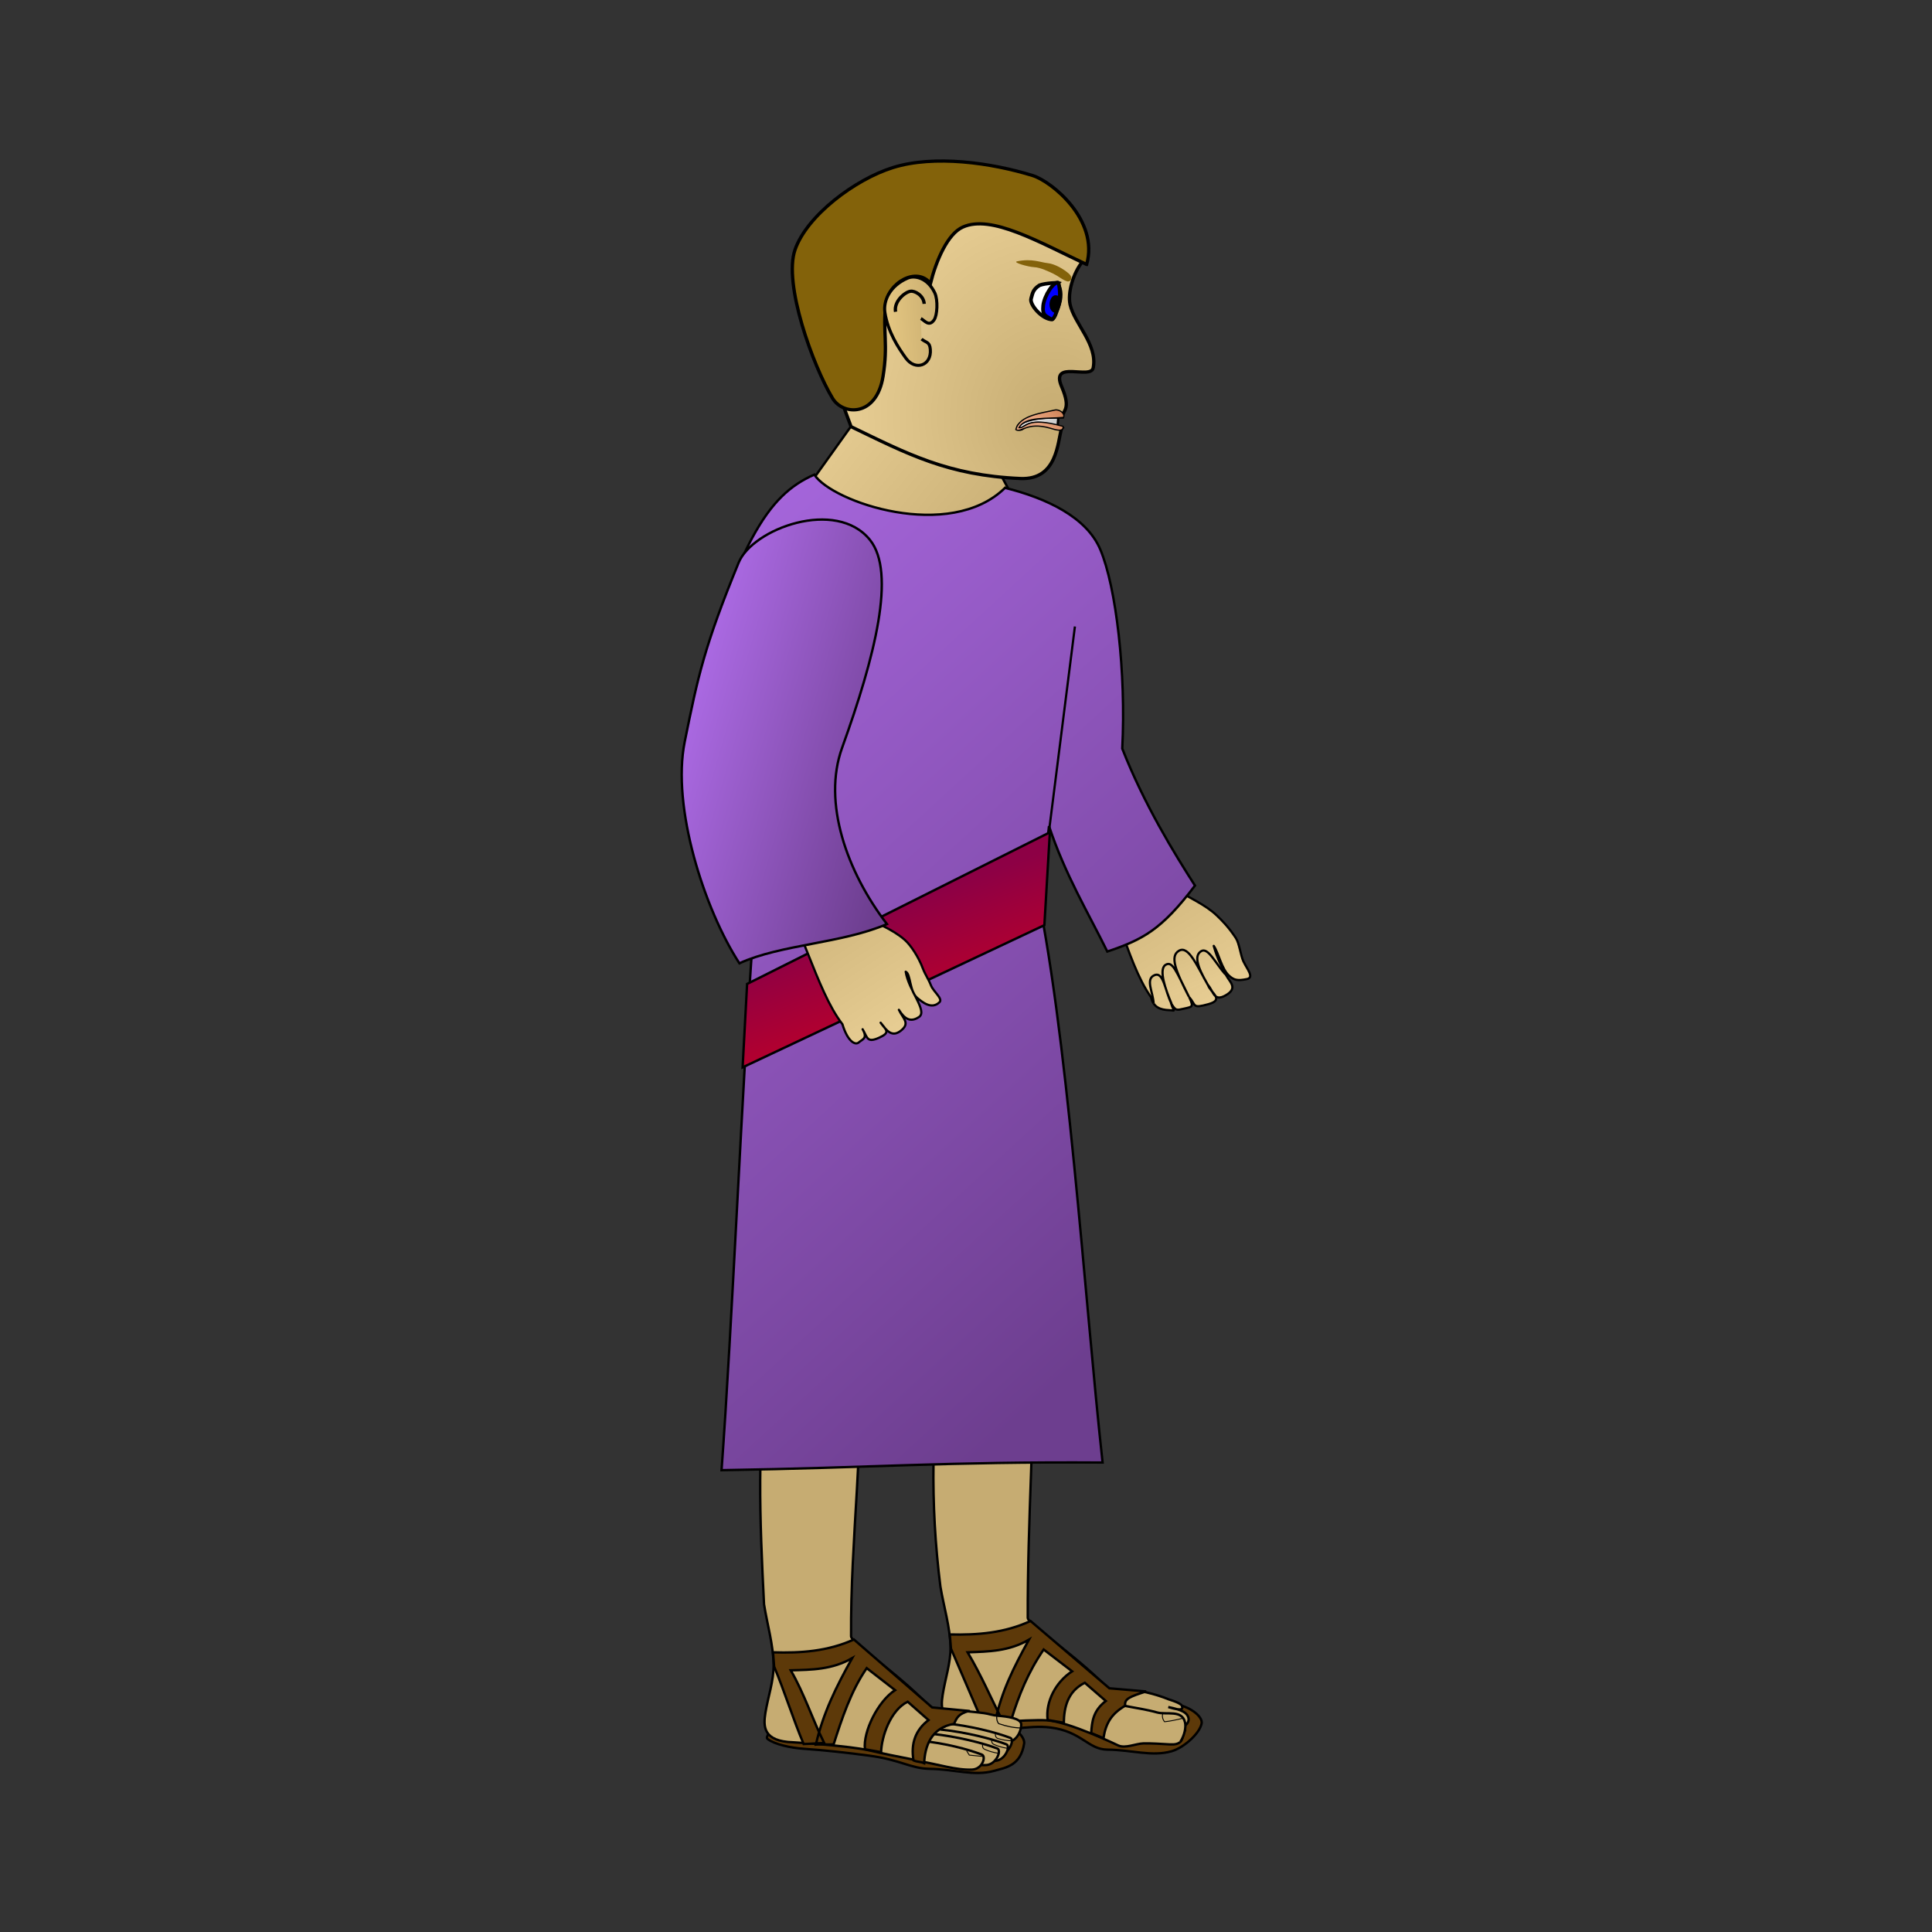 <svg:svg xmlns:dc="http://purl.org/dc/elements/1.1/" xmlns:ns1="http://sodipodi.sourceforge.net/DTD/sodipodi-0.dtd" xmlns:ns2="http://www.inkscape.org/namespaces/inkscape" xmlns:ns3="http://www.w3.org/1999/xlink" xmlns:ns5="http://creativecommons.org/ns#" xmlns:rdf="http://www.w3.org/1999/02/22-rdf-syntax-ns#" xmlns:svg="http://www.w3.org/2000/svg" height="832.243" id="svg13669" version="1.1" viewBox="-293.177 -68.688 832.243 832.243" width="832.243" ns1:docname="_svgclean2.svg" ns1:version="0.32" ns2:version="0.48.3.1 r9886">
  <svg:rect x="-293.177" y="-68.688" width="832.243" height="832.243" fill="#333333" stroke="none"/>
  <svg:defs id="defs3">
    <svg:linearGradient id="linearGradient1700">
      <svg:stop id="stop1701" offset="0" style="stop-color:#6d3e8f" />
      <svg:stop id="stop1702" offset="1" style="stop-color:#ad6be6" />
    </svg:linearGradient>
    <svg:linearGradient id="linearGradient1717">
      <svg:stop id="stop1718" offset="0" style="stop-color:#c6ac72" />
      <svg:stop id="stop1719" offset="1" style="stop-color:#e9cf95" />
    </svg:linearGradient>
    <svg:linearGradient gradientTransform="matrix(-.943 .096 .107 1.05 1257.7 -74.333)" gradientUnits="userSpaceOnUse" id="linearGradient4055" x1="748.83" x2="821.59" y1="240.16" y2="159.94" ns2:collect="always" ns3:href="#linearGradient1717" />
    <svg:linearGradient gradientTransform="matrix(-.999 .107 .106 .99 1255 -78.251)" gradientUnits="userSpaceOnUse" id="linearGradient4057" x1="655.57" x2="907.77" y1="559.1" y2="221.22" ns2:collect="always" ns3:href="#linearGradient1700" />
    <svg:linearGradient gradientTransform="matrix(-1.351 .138 .075 .733 1257.7 -74.333)" gradientUnits="userSpaceOnUse" id="linearGradient4058" x1="573.2" x2="547.86" y1="531.62" y2="581" ns2:collect="always">
      <svg:stop id="stop1710" offset="0" style="stop-color:#8d0045" />
      <svg:stop id="stop1711" offset="1" style="stop-color:#b7002c" />
    </svg:linearGradient>
    <svg:linearGradient gradientTransform="matrix(-3.048,-1.886,-1.399,2.26,2214.2,-415.53)" gradientUnits="userSpaceOnUse" id="linearGradient4062" spreadMethod="reflect" x1="294.98" x2="268.66" y1="593.44" y2="602.39" ns2:collect="always" ns3:href="#linearGradient1717" />
    <svg:linearGradient gradientTransform="matrix(-.605 -.14 -.362 1.569 1257.7 -74.333)" gradientUnits="userSpaceOnUse" id="linearGradient4063" x1="975.88" x2="1143.5" y1="372.23" y2="347.54" ns2:collect="always" ns3:href="#linearGradient1700" />
    <svg:linearGradient gradientTransform="matrix(-4.088 .336 .19 2.315 1679.4 -1350.6)" gradientUnits="userSpaceOnUse" id="linearGradient5793" x1="290.21" x2="284.38" y1="622.93" y2="622.69" ns2:collect="always">
      <svg:stop id="stop4743" offset="0" style="stop-color:#ffffff" />
      <svg:stop id="stop4744" offset="1" style="stop-color:#c6c6c6" />
    </svg:linearGradient>
    <svg:radialGradient cx="407.58" cy="436.26" fx="407.69" gradientTransform="scale(.942 1.062)" gradientUnits="userSpaceOnUse" id="radialGradient5794" r="23.506" ns2:collect="always" ns3:href="#linearGradient1717" />
    <svg:linearGradient gradientTransform="scale(.771 1.297)" gradientUnits="userSpaceOnUse" id="linearGradient5795" x1="518.57" x2="512.52" y1="349.04" y2="349.25" ns2:collect="always">
      <svg:stop id="stop7492" offset="0" style="stop-color:#e4c681" />
      <svg:stop id="stop7493" offset="1" style="stop-color:#ccb072" />
    </svg:linearGradient>
    <svg:linearGradient gradientTransform="matrix(-4.072,2.299,1.903,3.372,1111,-2329.8)" gradientUnits="userSpaceOnUse" id="linearGradient5796" x1="352.66" x2="354.89" y1="504.05" y2="504.45" ns2:collect="always">
      <svg:stop id="stop16900" offset="0" style="stop-color:#d1855a" />
      <svg:stop id="stop16901" offset="1" style="stop-color:#e9a57f" />
    </svg:linearGradient>
    <svg:linearGradient gradientTransform="matrix(-2.751,-2.297,-1.704,2.04,2460.2,-168.73)" gradientUnits="userSpaceOnUse" id="linearGradient5797" spreadMethod="reflect" x1="294.98" x2="268.66" y1="593.44" y2="602.39" ns2:collect="always" ns3:href="#linearGradient1717" />
    <svg:linearGradient gradientTransform="scale(1.136 .88)" gradientUnits="userSpaceOnUse" id="linearGradient5798" x1="580.88" x2="601.6" y1="445.98" y2="499.91" ns2:collect="always" ns3:href="#linearGradient1717" />
  </svg:defs>
  <ns1:namedview bordercolor="#666666" borderopacity="1.0" id="base" pagecolor="#969696" showgrid="false" ns2:current-layer="layer1" ns2:cx="-22.078595" ns2:cy="21.518503" ns2:pageopacity="0.88627451" ns2:pageshadow="2" ns2:window-height="645" ns2:window-maximized="0" ns2:window-width="674" ns2:window-x="0" ns2:window-y="0" ns2:zoom="0.86831673" />
  <svg:g id="layer1" transform="translate(-443.4 -66.728)" ns2:groupmode="layer" ns2:label="Layer 1">
    <svg:path d="m587.02 213.11-20.63-38.1-42.73-2.91-25.41 35.53 64.08 48.19 24.69-42.71z" id="path1712" style="fill-rule:evenodd;stroke:#000000;stroke-width:.772pt;fill:url(#linearGradient4055)" ns1:nodetypes="cccccc" ns2:connector-curvature="0" />
    <svg:g id="g13507" transform="matrix(-3.087,0,0,3.087,1804.1,-1279.8)">
      <svg:g id="g13500">
        <svg:path d="m371.45 651.8c-2.01 0.44-3.55 1.75-3.37 2.65 0.28 1.39 2.48 3.38 4.2 3.87 2.77 0.78 5.49-0.19 8.95-0.23 2.72-0.03 3.58-2.54 7.95-3.09 3.13-0.39 6.49 0.63 9.67 0.44 1.71-0.1 4.02-0.56 5.03-1.32 0.39-0.29-0.55-1.22-0.83-1.83" id="path13358" style="fill-rule:evenodd;stroke:#000000;stroke-width:.25pt;fill:#5d3909" ns1:nodetypes="csssssss" ns2:connector-curvature="0" />
        <svg:path d="m391.5 599.42c-0.16 13.06 0.89 26.67 0.84 40.29-0.05 0.93-6.76 5.21-10.86 9.53-1.01 1.07-4.22 0.51-5.7 0.86-1.14 0.27-2.14 0.58-3.12 0.98-0.13 0.05-1.7 0.5-1.83 0.9-0.14 0.4-0.16 0.8 1.9 0.17-1.99 0.4-2.56 0.8-2.78 1.39-0.22 0.6 0.16 1.29 1.34 1.64-1.56 0.37-0.66 0.02-0.68 0.64 0.16 1.04 0.41 1.62 1.89 1.54 1.36-0.07 2.36-0.16 3.7-0.14 1.05 0.03 2.5 0.73 3.49 0.3 0 0 6.95-3.36 10-3.52 2.88-0.15 10.62 0.55 10.62 0.55 4.2-0.1 4.2-2.17 3.91-4.06-0.34-2.25-1.14-4.48-1.1-6.72 0.06-2.81 0.94-5.63 1.41-8.44 1.46-11.66 1.27-22.66-0.48-35.42" id="path13337" style="fill-rule:evenodd;stroke:#000000;stroke-width:.25pt;fill:#c6ac72" ns1:nodetypes="ccsssscsccssssssscc" ns2:connector-curvature="0" />
        <svg:g id="g13355">
          <svg:path d="m371.07 657.03c-0.6-0.91-0.83-2.03-0.68-2.72 0.4-1.84 2.58-1.04 3.91-1.41 1.5-0.42 3.07-0.63 4.61-0.94" id="path13352" style="fill-rule:evenodd;stroke:#000000;stroke-width:.25pt;fill:#c6ac72" ns1:nodetypes="csss" ns2:connector-curvature="0" />
          <svg:path d="m370.65 653.7c0.78 0.2 1.79 0.42 2.6 0.5 0.25-0.3 0.38-0.75 0.25-1.13" id="path13354" style="stroke:#000000;stroke-width:.125;fill:none" ns1:nodetypes="ccc" ns2:connector-curvature="0" />
        </svg:g>
        <svg:path d="m375.82 649.97c2.24 0.72 3.08 1.02 2.92 1.99 1.87 1.1 2.69 2.36 3.04 4.53l1.71-0.72c-0.12-1.6-0.25-3.09-2.04-4.47 0.98-0.85 1.95-1.69 2.93-2.54 2.41 1.2 2.89 3.44 2.93 5.58 0.75-0.13 1.51-0.26 2.26-0.39 0.3-2.48-1.07-5.25-3.42-6.79 1.32-1.02 2.65-2.03 3.97-3.04 2.18 3.17 3.47 6.39 4.53 9.83 0.76 0.09 1.51 0.19 2.27 0.28-0.98-4.38-2.56-7.5-4.75-11.49 2.8 1.64 5.65 1.67 8.56 1.77-1.91 3.22-3.28 6.44-4.92 9.66 0.94 0.04 1.88 0.08 2.82 0.11 1.47-3.42 2.95-6.85 4.42-10.27 0.06-0.66 0.11-1.33 0.17-1.99-3.87 0.09-7.63-0.2-11.27-1.88-3.67 3.13-7.33 6.26-11 9.39-1.71 0.15-3.42 0.3-5.13 0.44z" id="path13359" style="stroke:#000000;stroke-width:.25pt;fill:#5d3909" ns1:nodetypes="ccccccccccccccccccccc" ns2:connector-curvature="0" />
      </svg:g>
      <svg:g id="g13437" transform="matrix(1 -.008 .008 1 -8.739 -1.146)">
        <svg:path d="m401.65 658.12c-3.88 0.55-5.49 2.52-5.36 3.42 0.45 3.1 2.48 3.38 4.2 3.87 2.77 0.78 5.5-0.19 8.95-0.22 2.72-0.03 4.08-1.23 8.45-1.77 3.13-0.39 5.99-0.69 9.17-0.89 1.72-0.1 4.02-0.56 5.03-1.32 0.39-0.29-0.55-1.22-0.83-1.82" id="path13373" style="fill-rule:evenodd;stroke:#000000;stroke-width:.25pt;fill:#5d3909" ns1:nodetypes="csssssss" ns2:connector-curvature="0" />
        <svg:path d="m419.71 606.51c-0.78 13.06 1.05 26.67 0.85 40.29-0.06 0.93-6.77 5.21-10.86 9.53-1.02 1.07-4.23 0.51-5.71 0.86-1.13 0.27 2.92 7.85 3.91 7.42 0 0 6.62-1.15 9.94-1.91 2.82-0.65 10.68-1.06 10.68-1.06 4.2-0.1 4.2-2.16 3.91-4.06-0.34-2.24-1.14-4.48-1.09-6.72 0.06-2.81 0.93-5.63 1.4-8.44 0.68-11.81 1.27-22.66-0.47-35.42" id="path13374" style="fill-rule:evenodd;stroke:#000000;stroke-width:.25pt;fill:#c6ac72" ns1:nodetypes="ccssssssscc" ns2:connector-curvature="0" />
        <svg:g id="g13421">
          <svg:g id="g13418">
            <svg:path d="m405.28 657.03c-1.12 0.11-2.25 0.19-3.37 0.33-0.65 0.08-1.18 0.3-1.95 0.35-1.24 0.09-3.23 0.32-3.24 1.18-0.01 1.25 0.95 2.68 2.15 2.42 3.79-0.83 5.95-1.7 9.29-2.15" id="path13403" style="fill-rule:evenodd;stroke:#000000;stroke-width:.25pt;fill:#c6ac72" ns1:nodetypes="csssss" ns2:connector-curvature="0" />
            <svg:path d="m396.71 659.39c1.08-0.01 2.11-0.23 3.15-0.58 0.23-0.26 0.32-0.63 0.28-1.07" id="path13417" style="stroke:#000000;stroke-width:.144;fill:none" ns1:nodetypes="ccc" ns2:connector-curvature="0" />
          </svg:g>
          <svg:g id="g13414">
            <svg:path d="m406.69 661.76c-2.47 0.38-4.71 1.47-6.91 1.35-1.44-0.08-2.19-2.1-1.55-2.33 2.03-0.75 5.59-1.64 9.24-1.98" id="path13404" style="fill-rule:evenodd;stroke:#000000;stroke-width:.25pt;fill:#c6ac72" ns1:nodetypes="csss" ns2:connector-curvature="0" />
            <svg:path d="m398.06 661.19c0.58-0.01 1.27-0.12 1.88-0.3 0.28-0.09 0.39-0.33 0.38-0.61" id="path13413" style="stroke:#000000;stroke-width:.125;fill:none" ns1:nodetypes="ccc" ns2:connector-curvature="0" />
          </svg:g>
          <svg:g id="g13410">
            <svg:path d="m407.24 662.66c-2.47 0.37-4.71 1.47-6.91 1.35-1.44-0.09-2.19-2.1-1.55-2.33 2.03-0.75 5.59-1.64 9.24-1.99" id="path13402" style="fill-rule:evenodd;stroke:#000000;stroke-width:.25pt;fill:#c6ac72" ns1:nodetypes="csss" ns2:connector-curvature="0" />
            <svg:path d="m398.68 662.23c0.57-0.08 1.24-0.26 1.83-0.52 0.27-0.12 0.34-0.36 0.31-0.65" id="path13409" style="stroke:#000000;stroke-width:.125;fill:none" ns1:nodetypes="ccc" ns2:connector-curvature="0" />
          </svg:g>
          <svg:g id="g13406">
            <svg:path d="m410.92 664.13c-2.47 0.37-4.71 1.47-6.91 1.34-1.44-0.08-2.19-2.09-1.55-2.33 2.03-0.74 5.59-1.63 9.24-1.98" id="path13398" style="fill-rule:evenodd;stroke:#000000;stroke-width:.25pt;fill:#c6ac72" transform="translate(-2.428 -.865)" ns1:nodetypes="csss" ns2:connector-curvature="0" />
            <svg:path d="m399.95 662.93c0.58-0.08 1.25-0.26 1.83-0.52 0.27-0.12 0.35-0.36 0.31-0.65" id="path13405" style="stroke:#000000;stroke-width:.125;fill:none" ns1:nodetypes="ccc" ns2:connector-curvature="0" />
          </svg:g>
          <svg:g id="g13394">
            <svg:path d="m410.92 664.13c-2.47 0.37-5.21 1.25-7.4 1.12-1.45-0.08-1.98-1.87-1.33-2.11 2.03-0.74 4.98-1.52 8.63-1.87" id="path13391" style="fill-rule:evenodd;stroke:#000000;stroke-width:.25pt;fill:#c6ac72" ns1:nodetypes="csss" ns2:connector-curvature="0" />
            <svg:path d="m402.06 663.4 1.87-0.17 0.39-0.61" id="path13392" style="stroke:#000000;stroke-width:.125;fill:none" ns2:connector-curvature="0" />
          </svg:g>
        </svg:g>
        <svg:path d="m404.03 657.07c1.44 0.42 1.67 0.91 2.06 1.82 3.25 0.55 4.05 3.24 4.13 5.52 0.57-0.24 0.92-0.14 1.49-0.38 0.42-2.38-0.26-4.26-2.05-5.64 0.98-0.85 1.96-1.69 2.93-2.54 2.41 1.2 3.61 4.94 3.65 7.07 0.75-0.13 1.51-0.26 2.26-0.39 0.3-2.48-1.78-6.73-4.14-8.28 1.32-1.01 2.65-2.03 3.98-3.04 2.17 3.17 3.46 7.22 4.53 10.66 0.75 0.09 1.73-0.03 2.48 0.06-0.97-4.39-2.78-8.11-4.97-12.1 2.8 1.64 5.65 1.67 8.56 1.77-1.91 3.22-3.11 6.88-4.75 10.11 0.94 0.03 1.94 0.13 2.87 0.16 1.48-3.42 2.73-7.35 4.2-10.77 0.06-0.66 0.11-1.33 0.17-1.99-3.87 0.09-7.62-0.2-11.27-1.88-3.67 3.13-7.33 6.26-10.99 9.39-1.72 0.15-3.43 0.3-5.14 0.45z" id="path13378" style="stroke:#000000;stroke-width:.25pt;fill:#5d3909" ns1:nodetypes="ccccccccccccccccccccc" ns2:connector-curvature="0" />
      </svg:g>
    </svg:g>
    <svg:g id="g5024" transform="matrix(.995 -.101 .101 .995 -50.292 58.821)">
      <svg:path d="m656.45 353.92c5.13 13.92 8.7 23.86 13.83 37.78 5.56 4.38 12.44 8.07 16.94 13.34 2.17 2.55 4.5 5.43 7.13 10.4 1.31 2.49 1.3 7.69 2.26 10.39 1.26 3.53 3.96 7.23 0.9 7.72-4.39 0.49-5.79-0.21-7.51-2.03-3.12-3.29-3.62-10.4-5.43-13.61 0.99 5.89 2.55 9.31 4.03 13.08 1.23 3.12 4.68 6.03-1 8.59-5.48 2.47-5.02-2.11-7.18-5.12 0.63 3.26 6.61 6.94-0.62 8.18-7.4 1.27-5.24-0.02-7.95-3.78 1.53 4.39 0.94 4.2-2.71 4.64-3.35 0.4-3.7 0.66-5.37-2.94 0.84 4.23 1.91 3.38-1.15 2.94-3.68-0.53-6.61-1.86-7.14-6.31-9.5-16.82-11-46.95-22.63-68.67" id="path2214" style="stroke-linejoin:round;fill-rule:evenodd;stroke:#000000;stroke-width:.963;fill:url(#linearGradient5797)" ns1:nodetypes="ccssscscszczczczcc" ns2:connector-curvature="0" />
      <svg:path d="m688.25 430.56c-3.69-5.18-6.2-12.46-9.3-10.93-2.94 1.45-2.83 5.5 1.41 14.75-3.99-9.12-6.65-17.89-10.95-15.89-4.19 1.94-2.24 8.55 2.29 20.08-4.28-11.32-5.43-16.25-8.65-14.61-3.22 1.63-1.02 10.63 0.89 16.78-2.24-5.43-1.86-14.21-6.11-12.84-4.09 1.32-1.27 7.11-1.52 12.07" id="path5007" style="fill-rule:evenodd;stroke:#000000;stroke-width:.963;fill:url(#linearGradient5798)" ns1:nodetypes="czczczczc" ns2:connector-curvature="0" />
    </svg:g>
    <svg:g id="g5809">
      <svg:path d="m583.17 208.19c-23.92 23.42-74.57 6.15-82.17-5.7-10.31 4.55-18.36 11.71-26.79 27.31-26.84 49.66-6.19 85.63 0.4 171.24-4.56 61.56-9.01 168.74-13.57 230.3 65.2-1 96.06-3.73 164.14-3.29-7.84-71.21-15.09-187.47-29.41-251.48-1.61-18.44 2.86 11.21 6.33-22.66 7.12 21.25 16.81 37.14 25.11 54.02 15.1-5.09 23.27-9.2 37.77-28.41-8.59-13.38-21.85-34.8-31.33-59.02 1.69-32.59-2.63-69.63-9.46-85.76-5.9-13.95-23.06-22.06-41.02-26.55z" id="path1078" style="fill-rule:evenodd;stroke:#000000;stroke-width:.772pt;fill:url(#linearGradient4057)" ns1:nodetypes="ccscccccccccc" ns2:connector-curvature="0" />
      <svg:path d="m602.1 356.09 11.16-88.18" id="path4747" style="stroke:#000000;stroke-width:.963;fill:none" ns1:nodetypes="cc" ns2:connector-curvature="0" />
    </svg:g>
    <svg:path d="m602.47 356.57-2.36 40-129.99 61.25 1.93-35.93 130.42-65.32z" id="path1704" style="fill-rule:evenodd;stroke:#000000;stroke-width:.772pt;fill:url(#linearGradient4058)" ns1:nodetypes="ccccc" ns2:connector-curvature="0" />
    <svg:g id="g4777" transform="translate(-27.352,-5.758)">
      <svg:path d="m633.66 181.46-0.59 7.11-22.91 5.18 2.02-13.63 21.48 1.34z" id="path16917" style="fill-rule:evenodd;stroke:#000000;stroke-width:.772pt;fill:url(#linearGradient5793)" ns1:nodetypes="ccccc" ns2:connector-curvature="0" />
      <svg:path d="m383.35 464.43c0.52 1.35 0.83 5.25 4.52 4.78 7.19-0.93 11.04-3.44 16.47-6.71 1.86-6.66 4.32-15.63 1.8-19.79-2.52-4.17-12.87-5.61-18-4.68s-9.41 6-8.27 9.53c1.08 1.14 1.78 3.11 1.62 4.32-0.26 1.96-2.41 4.28-1.8 6.6 0.27 1.34 4.29-1.24 3.31 1.72-0.78 2.39 0.07 2.36 0.19 3.09 5.29-0.59 4.81 1.34 4.01 0.79-1.03-0.72-2.46-0.24-3.85 0.35z" id="path1720" style="fill-rule:evenodd;stroke:#000000;stroke-width:.25pt;fill:url(#radialGradient5794)" transform="matrix(-4.289 .352 .344 4.193 2119.3 -1894)" ns1:nodetypes="csczzcscscsc" ns2:connector-curvature="0" />
      <svg:path d="m379.51 447.92c4.61-2.7 9.11-5.92 12.05-4.85 1.55 0.55 2.91 3.14 3.69 5.48 1.19-1.87 4.22-0.46 4.63 1.76 0.53 2.78 0.07 4.07 0.86 7.33 0.99 4.11 4.32 3.67 5.22 1.8 1.68-3.47 3.99-12.09 2.52-15.47-1.47-3.39-6.56-6.67-10.44-7.56-4.22-0.97-9.83 0.33-13.86 1.98-1.85 0.75-6.29 5.1-4.67 9.53z" id="path1725" style="fill-rule:evenodd;stroke:#000000;stroke-width:.25pt;fill:#83620a" transform="matrix(-4.289 .352 .344 4.193 2119.3 -1894)" ns1:nodetypes="cscssssssc" ns2:connector-curvature="0" />
      <svg:path d="m637.25 124.99c1.35 0.42 2.97-1.37 0.72-3.34-2.15-1.89-5.9-4.16-9.09-4.5s-6.73-2.08-13.13-0.79c-2.29 0.46 4.79 2.4 7.23 2.52 2.73 0.12 6.32 1.86 8.37 2.85 2.42 1.18 3.86 2.63 5.9 3.26z" id="path1726" style="fill-rule:evenodd;fill:#83620a" ns1:nodetypes="cssssss" ns2:connector-curvature="0" />
      <svg:g id="g7481" transform="matrix(-.397 -.15 -.147 .388 709.9 77.04)">
        <svg:path d="m126.19 170.64s12.04 4.85 17.09 9.41c5.04 6.9 3.49 10.87 3.2 15.92-0.29 6.6-18.54 16.6-27.86 12.52-5.43-35.92 12.62-36.59 7.57-37.85z" id="path553" style="stroke-linejoin:bevel;fill-rule:evenodd;stroke:#000000;stroke-width:3.75;fill:#ffffff" transform="translate(1.554,3.884)" ns1:nodetypes="ccccc" ns2:connector-curvature="0" />
        <svg:path d="m126.19 161.8s-6.31 8.84-7.57 18.93c-1.26 10.1-2.52 20.19 2.53 18.93 5.04-1.26 8.83 0 11.35-10.1 2.53-10.09-1.26-27.76-6.31-27.76z" id="path552" style="fill-rule:evenodd;stroke:#000000;stroke-width:3.75;fill:#0000ff" transform="translate(1.554,12.718)" ns2:connector-curvature="0" />
        <svg:path d="m118.85 185.39h3.89c2.33 0 3.1 2.33 3.1 5.44s-2.33 8.54-6.21 8.54c-3.89 1.56-0.78-11.65-0.78-13.98z" id="path554" style="fill-rule:evenodd;stroke:#000000;stroke-width:3.75;fill:#000000" transform="translate(1.554,3.884)" ns1:nodetypes="ccccc" ns2:connector-curvature="0" />
      </svg:g>
      <svg:path d="m396.49 452.05c-0.34 0.21-0.73 0.96-1.3 0.26-0.37-0.44-0.57-2.01-0.3-2.75 0.59-1.62 1.87-1.99 2.59-1.74 1.8 0.61 2.63 2.08 2.55 3.3-0.14 2.02-1.05 3.72-1.72 4.85-0.83 1.4-2.51 0.98-2.51-0.69 0-0.81 0.37-0.7 0.79-1.13" id="path7490" style="fill-rule:evenodd;stroke:#000000;stroke-width:.232pt;fill:url(#linearGradient5795)" transform="matrix(-4.289 .352 .344 4.193 2119.3 -1894)" ns1:nodetypes="csssssss" ns2:connector-curvature="0" />
      <svg:path d="m396.04 450.58c-0.02-0.85 0.82-1.44 1.27-1.4 0.57 0.04 1.76 0.91 1.65 1.97" id="path7496" style="stroke:#000000;stroke-width:.25pt;fill:none" transform="matrix(-4.289 .352 .344 4.193 2119.3 -1894)" ns1:nodetypes="csc" ns2:connector-curvature="0" />
      <svg:path d="m635.75 183.59c-7.17 0.71-16.63-0.47-19.2 4.44 3.23 0.24 2.88-5.1 18.98-0.56 0.27 2.71-3.43 1.4-5.6 0.77-10.04-2.91-12.51 2.2-14.76 0.62 1.39-6.14 11.45-7.15 16.81-8.43 1.76-0.42 4.43 1.31 3.77 3.16z" id="path16898" style="fill-rule:evenodd;stroke:#000000;stroke-width:.532;fill:url(#linearGradient5796)" ns1:nodetypes="cccscsc" ns2:connector-curvature="0" />
    </svg:g>
    <svg:path d="m502.32 356.67c7.05 13.06 11.98 22.4 19.03 35.46 6.12 3.54 13.46 6.22 18.65 10.81 2.51 2.22 5.86 7.23 7.76 12.29 0.99 2.63 2.46 4.61 3.49 7.28 1.04 2.72 5.34 5.79 3.62 7.3-3.44 3.3-7.46-0.24-9.42-1.8-3.54-2.82-2.85-10.4-5.08-11.39 1.25 8.12 9.52 16.91 5.75 19.49-3.7 2.54-6.33 0.79-8.69-3.08 1.82 3.85 4.94 5.7 0.95 8.92-3.87 3.11-6.16 0.2-8.81-3.36 2.48 3.18 4.27 4.21-0.56 6.42-5.36 2.44-5.04 0.05-7.2-3.6 2.32 4.04-0.15 4.3-1.6 5.63-1.61 1.46-4.91-0.47-7.09-7.79-11.78-15.31-17.51-44.93-32.1-64.78" id="path14398" style="stroke-linejoin:round;fill-rule:evenodd;stroke:#000000;stroke-width:.963;fill:url(#linearGradient4062)" ns1:nodetypes="ccssscsczczczczcc" ns2:connector-curvature="0" />
    <svg:path d="m524.99 230.64c-14.55-18.15-50.59-4.86-56.59 9.78-14.82 36.12-17.57 49.13-23.23 77.18-5.67 28.06 8.34 71.92 23.56 95.4 17.89-8.19 43.98-8.48 63.56-16.9-17.28-22.54-27.83-52.33-19.33-75.91 14.21-39.43 23.33-75.47 12.03-89.55z" id="path14393" style="fill-rule:evenodd;stroke:#000000;stroke-width:.772pt;fill:url(#linearGradient4063)" ns1:nodetypes="cssccss" ns2:connector-curvature="0" />
  </svg:g>
</svg:svg>